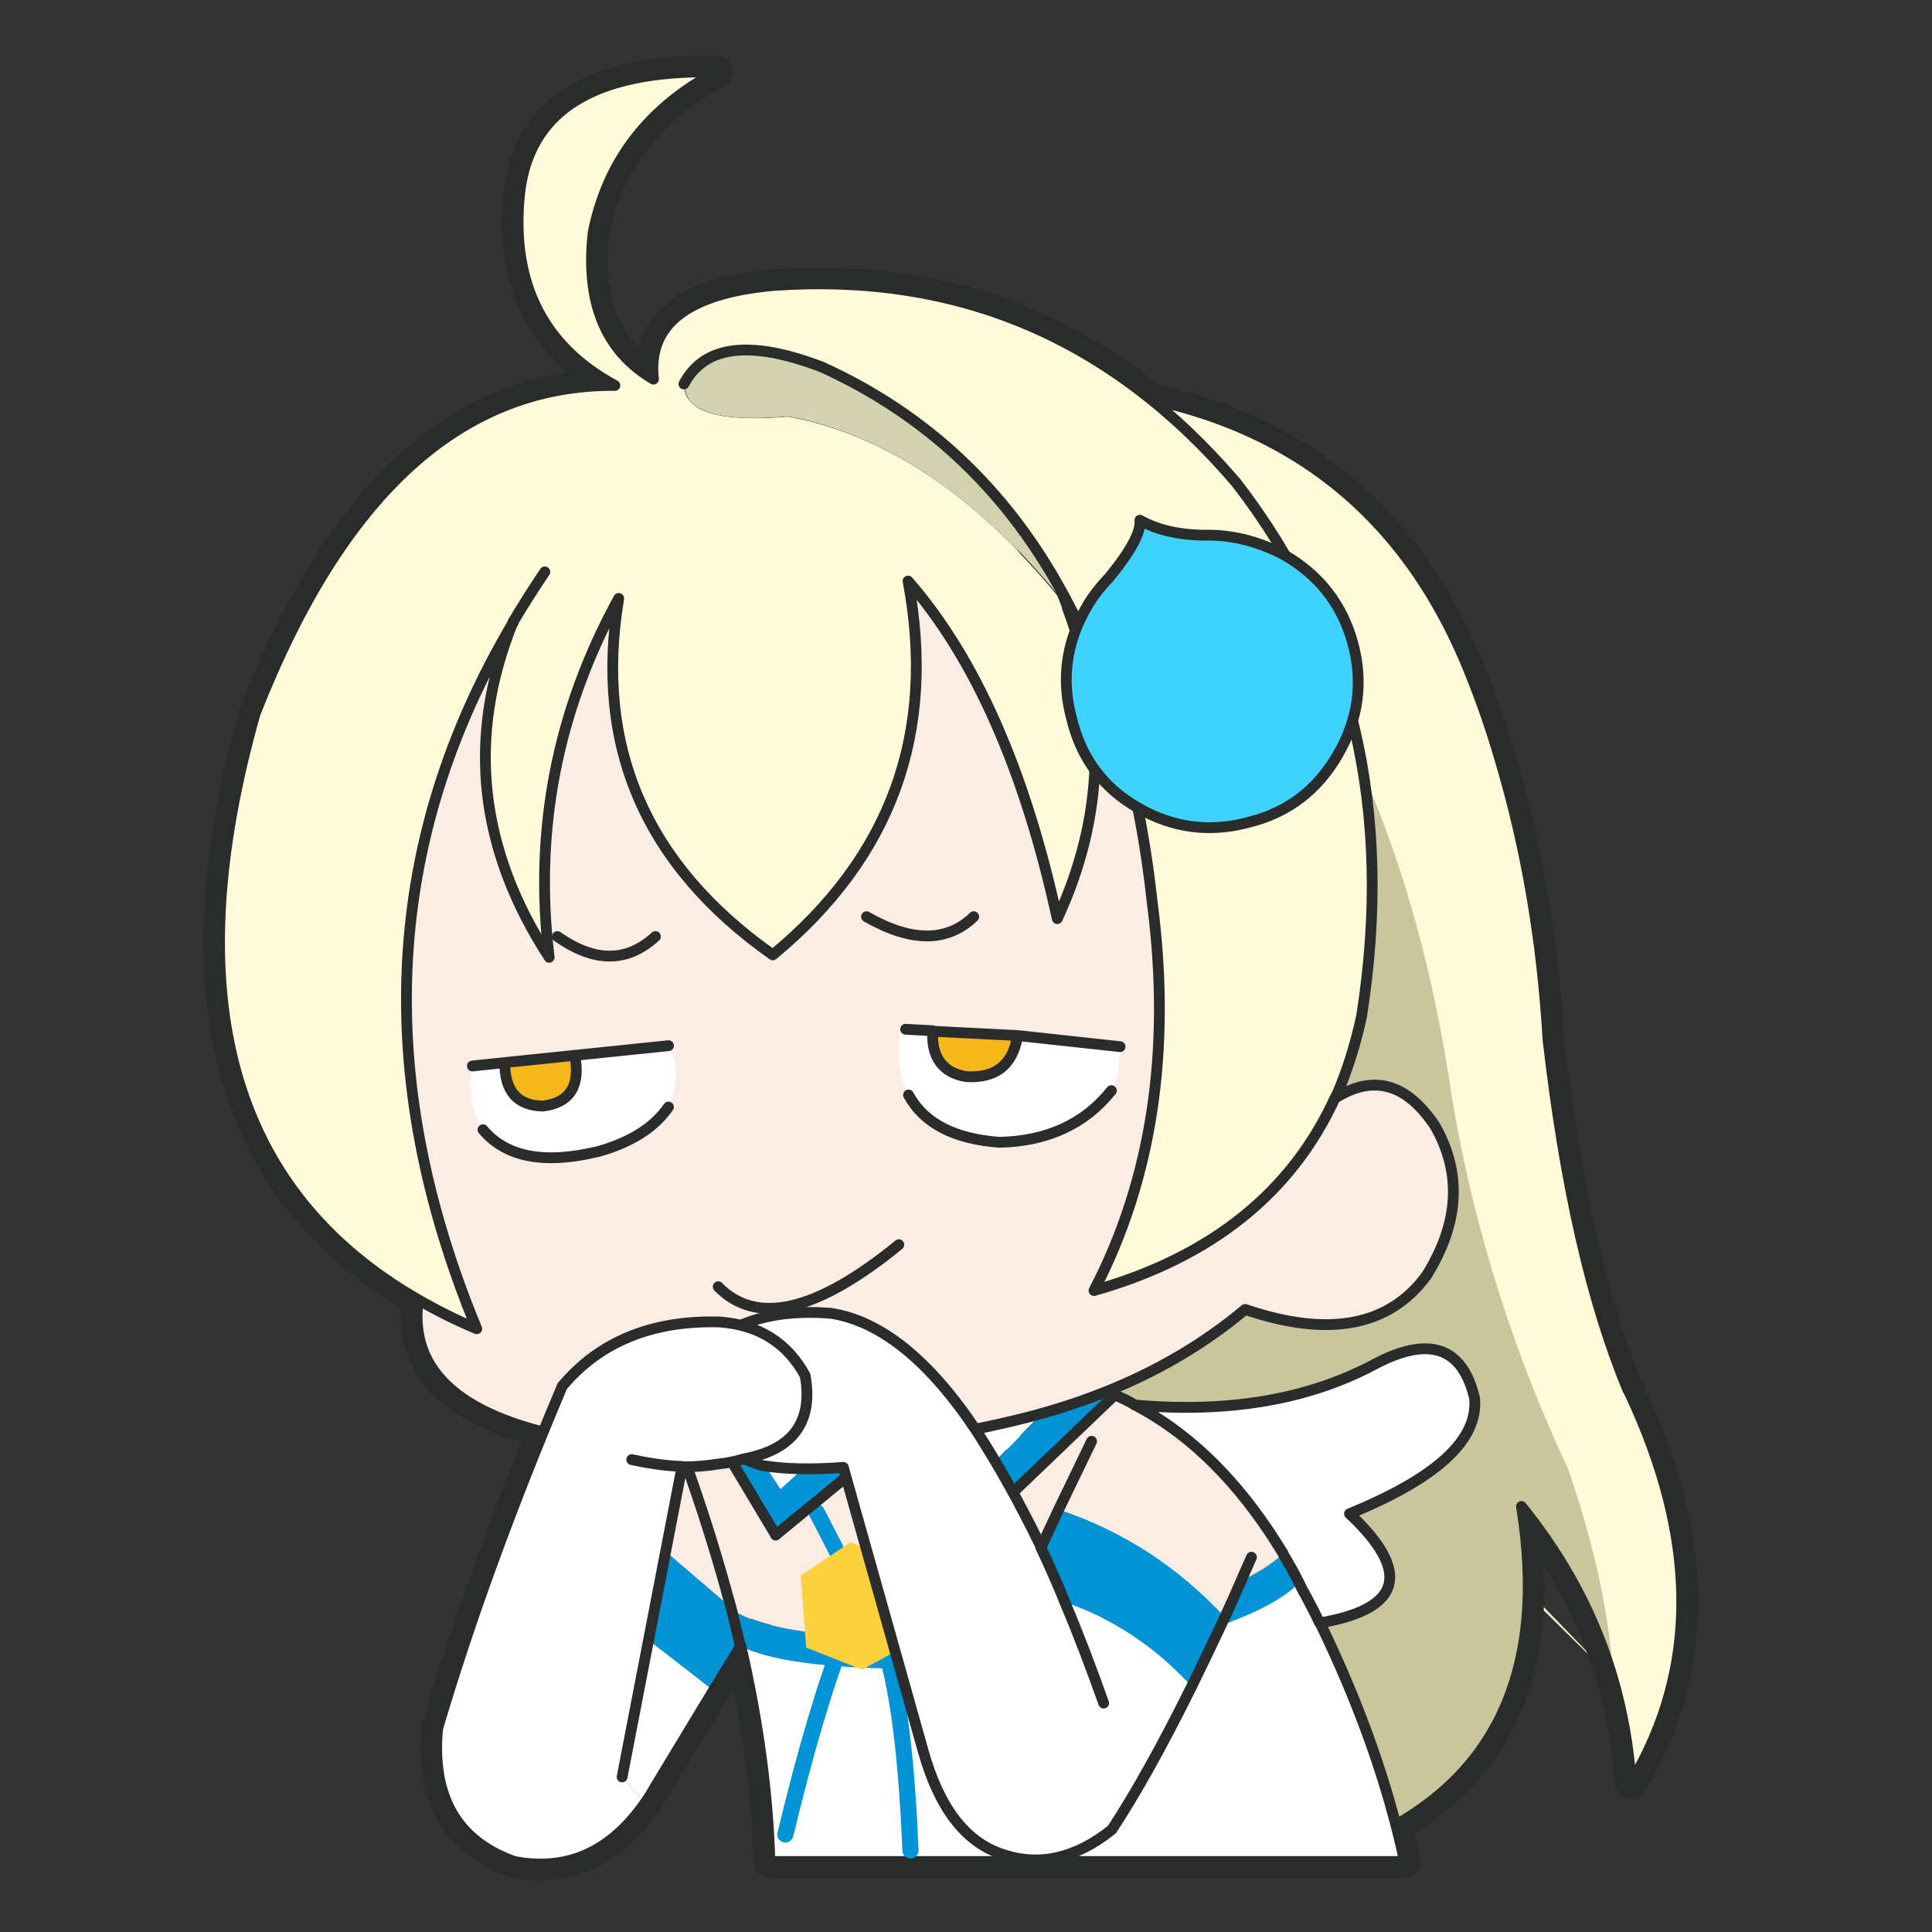 <svg version="1.1" xmlns="http://www.w3.org/2000/svg" x="0px" y="0px" width="400px" height="400px" viewBox="0 0 400 400">
<rect x="0" y="0" width="400" height="400" fill="#333333" stroke="none"/>
<g fill-rule="evenodd" clip-rule="evenodd">
	<path fill="#FBFAD9" d="M333.9,347.5c-0.8-13.2-3.9-27.7-9.4-43.5c-2.5-5.3-4.8-10.7-7-16.1c-8.6-21.4-14.5-43.4-17.8-65.9c-3.7-22.8-9.4-43.2-17.3-61.2c-3.5-22.3-12.3-42.6-26.4-60.9c-5.5-6.5-11.4-12.2-17.5-17.1c6.1,4.9,12,10.7,17.5,17.1c14.1,18.3,22.9,38.6,26.4,60.9c2.4,15.5,2.3,32-0.5,49.5c-1.3,6-3.1,11.7-5.4,16.9c-9.1,19.8-25.8,33.2-50,40.1c12-23.1,16-49.7,12.1-80c-2.4-21.9-7.3-40.8-14.8-56.9c-0.2-0.5-0.4-1-0.7-1.5c-1.1-2.4-2.4-4.7-3.6-7c-11.6-20.9-28-36.2-49.3-45.9c-14.9-5.7-24.4-4.5-28.6,3.5c0,5.8,7.1,8,21.6,6.8c20.6,3.8,39.9,17,57.9,39.7c0.5,1.4,1,2.9,1.5,4.3c0.4,1.1,0.7,2.3,1.1,3.4c4.8,17.1,4.2,33.9-2,50.3c-0.8,2.1-1.7,4.2-2.6,6.3c-6.8-30.8-17.1-54.1-30.9-69.9c5.9,31.4-3.5,57.2-28,77.4c-26.4-18.6-37.1-43.2-31.9-73.8c-12.8,23.3-17.6,48.1-14.4,74.3c-14.6-22.5-17.1-45.6-7.5-69.4c-26.7,45.1-29.3,93.8-7.6,146.3c-4.2-1.9-8.3-3.9-12.1-6c-39-22.4-50.3-62.9-33.8-121.3c17.8-45.5,42.6-68.2,74.5-68c-14.8-8-21.4-21-19.8-38.9c1.6-17.9,15.2-26.5,40.8-26c-14.1,7.5-22.6,18.6-25.5,33.3c-1.6,14.4,2.6,24.5,12.5,30.3c-1.3-11.3,7-17.8,24.9-19.4c30-2.1,56.1,5.8,78.3,23.7c31.5,6.9,53.5,25.7,65.8,56.5c2.4,5.9,4.5,12,6.3,18.2c5.4,18.1,8.7,37.4,9.9,57.9c3.5,30.3,9,54.5,16.6,72.6c0.1,0.1,0.1,0.2,0.2,0.3c14.4,30.5,14.5,57.4,0.4,80.9C337.2,361.6,335.9,354.4,333.9,347.5zC108.3,125.3,110.5,121.8,112.8,118.4z"/>
	<path fill="#D3D2B0" d="M230.7,288.8l-0.9-1.1c10.5-4.3,19.8-9.9,28-16.7c17.4,5.8,29.9,3.4,37.6-7.1c6.7-10.8,7.3-21.1,1.7-30.9c-5.8-8.8-12.7-10.7-20.6-5.8c2.3-5.2,4.1-10.8,5.4-16.9c2.8-17.5,2.9-33.9,0.5-49.5c7.8,18,13.6,38.4,17.3,61.2c3.3,22.5,9.3,44.5,17.8,65.9c2.2,5.4,4.5,10.8,7,16.1c5.5,15.8,8.6,30.3,9.4,43.5c-3.7-12.7-10-24.6-18.9-35.6c5.1,31.2-3.6,53.2-26,66c-3.5-13.5-8.8-27.4-15.7-41.8c17-2.9,19-10.4,6.1-22.6c18.1-7.4,26.7-15.3,25.9-23.9c-2.5-10.6-9.3-13-20.6-7.1c-13.9,7.4-30.5,10.2-49.8,8.5C233.6,290.1,232.2,289.4,230.7,288.8zM219.5,121.9c0.6,1.3,1.1,2.7,1.6,4c-18.1-22.7-37.4-35.9-57.9-39.7c-14.4,1.2-21.6-1.1-21.6-6.8c4.2-8,13.7-9.1,28.6-3.5C191.5,85.7,207.9,101,219.5,121.9z"/>
	<path fill="#FAE9D8" d="M276.6,227.1c7.9-4.9,14.7-3,20.6,5.8c5.6,9.8,5,20.1-1.7,30.9c-7.7,10.6-20.3,13-37.6,7.1c-8.2,6.8-17.5,12.4-28,16.7c-4.4,1.8-9,3.4-13.9,4.8c-1.9,0.5-3.9,1-5.8,1.5c-2.8,0.7-5.6,1.3-8.3,1.8c-9.6-14.4-19.5-22.3-29.9-24c-7.3-0.6-13.5,0.3-18.6,2.5c-1.3-0.3-2.8-0.6-4.3-0.7c-14-0.4-24.9,4.1-32.6,13.3c-1.3,3.2-2.6,6.3-3.9,9.4c-19.1-4.8-27.8-13.9-25.9-27.3c3.8,2.2,7.8,4.2,12.1,6c-21.7-52.5-19.1-101.3,7.6-146.3c-9.6,23.8-7.1,46.9,7.5,69.4c-3.2-26.2,1.6-51,14.4-74.3c-5.1,30.6,5.5,55.2,31.9,73.8c24.6-20.3,33.9-46.1,28-77.4c13.9,15.9,24.2,39.2,30.9,69.9c1-2.1,1.8-4.2,2.6-6.3c6.2-16.5,6.9-33.2,2-50.3c-0.3-1.1-0.7-2.3-1.1-3.4c-0.5-1.4-1-2.9-1.5-4.3c-0.5-1.3-1-2.7-1.6-4c1.3,2.3,2.5,4.6,3.6,7c0.2,0.5,0.5,1,0.7,1.5c7.5,16.1,12.4,35,14.8,56.9c3.9,30.2-0.1,56.9-12.1,80C250.8,260.3,267.5,246.9,276.6,227.1zM119,218.5l-14.5,1.5l-6.7,0.7c-1,4.7-0.2,9.1,2.2,13.3c4.8,5.7,12.7,7.2,23.9,4.5c6.7-1.9,11.5-4.9,14.5-9.2c2.1-4.8,2.1-9,0-12.7L119,218.5zM115.4,193.9c7.7,5.4,14.4,5.4,20.3,0C129.9,199.4,123.1,199.4,115.4,193.9zM175.1,306l4.1,14.6l-3.1-1.3l-2.8,1.9l-4.1-8l4.1,8l-7.5,5l0.9,11.7c-4-0.6-7.4-1.3-10.2-2.3l-0.6,1l-18-15.4l0.3-1.6l3.1-15.9c0.4,0,0.7,0,1.1,0c2.2,0,4.4-0.2,6.5-0.6l10.9,26.9l-3.3,5.6l3.3-5.6l-10.9-26.9c0.9-0.1,1.8-0.3,2.7-0.4l9.1,15.2L175.1,306zM210.7,214.4l-17.7-0.9l-5.6-0.3l-1-0.1c0,0.2-0.1,0.4-0.1,0.6c-0.3,1.4-0.4,2.8-0.4,4.1c0,0.1,0,0.1,0,0.2c0,1,0.1,2,0.2,2.9c0,0.1,0,0.2,0.1,0.3c0.1,0.7,0.3,1.3,0.4,2c0.2,0.6,0.3,1.1,0.6,1.7c0.2,0.6,0.5,1.2,0.8,1.8c3.2,5.9,9.5,9.1,18.8,9.8c9.9-0.2,17.7-3.8,23.2-10.7c1.1-1.8,1.7-4.8,1.8-9L210.7,214.4zM234.9,290.9c10.5,5.5,19.7,14.2,27.7,26.1c1,1.5,2,3.1,3,4.7c-2.2,2.1-5.2,3.9-8.8,5.6c-1.1,2.5-2.2,5-3.3,7.4c-1.4-1.5-2.9-3-4.4-4.4c-8.7-8.2-18.7-14.2-30-17.9l6.8-14.1l-6.8,14.1l-3.7,7.9c-1.9-4-3.9-7.8-5.8-11.3l21-20.3C232.2,289.4,233.6,290.1,234.9,290.9zM179.4,189.8c9.3,5.3,16.7,5.3,22.2,0C196.1,195.1,188.7,195.1,179.4,189.8zM259.1,322.4c-0.7,1.7-1.4,3.3-2.2,5C257.6,325.7,258.3,324.1,259.1,322.4zM148.7,266.4c7.9,8.1,20.4,5.2,37.4-8.7C169.1,271.6,156.6,274.6,148.7,266.4z"/>
	<path fill="#2F83C6" d="M172.5,344.9c-8.8-0.7-15.2-2.1-19.1-4.1c0,0,0-0.1-0.1-0.2l-5.6,9.3l-13.4-10.4l3.6-18.4l18,15.4l0.6-1c2.8,1,6.2,1.8,10.2,2.3l0.2,3.1l6.1,2.5C172.8,344,172.7,344.4,172.5,344.9c0.2-0.5,0.3-0.9,0.5-1.4l4.2,1.7C175.6,345.1,174,345,172.5,344.9zM209.7,309c-1.2-2.2-2.4-4.3-3.6-6.4l9.9-10.2c4.8-1.4,9.4-3,13.9-4.8l0.9,1.1L209.7,309zM158.4,303.5l3.1,4.7l4.5-4.1c2.6,0.1,5.5,0,8.5-0.3l0.6,2.1l-14.5,11.8l-9.1-15.2c0.8-0.2,1.6-0.4,2.3-0.6c1.2,0.5,2.4,1,3.7,1.4C157.9,303.4,158.2,303.5,158.4,303.5zM153.3,340.7l2.5-4.1L153.3,340.7zM269,327.8c-3.1,3.2-8.5,6.1-16.3,8.8c0.3-0.6,0.6-1.1,0.8-1.7c-0.3,0.6-0.6,1.2-0.8,1.7c-2.1,4.5-4.1,8.7-6.1,12.7c-2.9-3.2-6.1-6-9.3-8.5c-2.8-2.1-5.8-4-8.9-5.6c-2.6-1.3-5.2-2.4-7.9-3.4c-1.6-4-3.3-7.8-5-11.4l3.7-7.9c11.3,3.8,21.3,9.7,30,17.9c1.5,1.4,2.9,2.9,4.4,4.4c1.1-2.4,2.2-4.9,3.3-7.4c3.6-1.7,6.5-3.6,8.8-5.6C266.8,323.7,268,325.7,269,327.8zM185.2,342l1,3.5c-0.6,0-1.2,0-1.8-0.1c-1.8,0-3.5-0.1-5.1-0.1l4.5-2.5L185.2,342zM184.4,345.5c-0.2-0.9-0.4-1.8-0.7-2.6C183.9,343.7,184.2,344.5,184.4,345.5z"/>
	<path fill="#FFFFFF" d="M183.6,322.5l4.2-10.8L183.6,322.5l-4.4-1.8l-4.1-14.6l1.7-1.4l23.5,13.5l-23.5-13.5l-1.7,1.4l-0.6-2.1c-3,0.2-5.8,0.3-8.5,0.3l-4.5,4.1l-3.1-4.7c2.3,0.4,4.9,0.6,7.6,0.6c-2.7,0-5.3-0.2-7.6-0.6c-0.3,0-0.5-0.1-0.8-0.1c-1.3-0.4-2.6-0.9-3.7-1.4c0.1,0,0.2,0,0.3-0.1c10.1-1.9,14.2-7.7,12.5-17.2c-3-5.5-7.4-9-13.4-10.4c5.9,1.4,10.4,4.9,13.4,10.4c1.7,9.5-2.5,15.3-12.5,17.2c-0.1,0-0.2,0-0.3,0.1c-0.8,0.2-1.5,0.4-2.3,0.6c-0.9,0.2-1.8,0.3-2.7,0.4c-2.1,0.4-4.3,0.6-6.5,0.6c-0.4,0-0.7,0-1.1,0l-3.1,15.9l-4,20.8l0.2-0.8l13.4,10.4l-12.1,20c-0.7,1.1-1.3,2.2-2,3.2c-7.1,10.2-16.1,14.3-27.1,12.2c-11.9-4.2-17.2-13.4-15.9-27.5c5.6-19,12.9-39.5,21.9-61.5c1.3-3.1,2.6-6.3,3.9-9.4c7.7-9.2,18.6-13.7,32.6-13.3c1.5,0.1,3,0.3,4.3,0.7c5.1-2.2,11.3-3,18.6-2.5c10.3,1.6,20.3,9.6,29.9,24c2.8-0.6,5.5-1.2,8.3-1.8c2-0.5,3.9-1,5.8-1.5l-9.9,10.2c-1.3-2.2-2.6-4.4-4-6.4c-0.1-0.1-0.2-0.3-0.3-0.4c0.1,0.1,0.2,0.3,0.3,0.4c1.3,2,2.6,4.2,4,6.4c1.2,2,2.4,4.2,3.6,6.4c1.9,3.6,3.9,7.3,5.8,11.3c1.7,3.6,3.4,7.4,5,11.4c0.6,1.4,1.2,2.8,1.8,4.2c0.9,2.3,1.8,4.6,2.7,6.9c1.2,3.1,2.4,6.3,3.6,9.6c-1.2-3.3-2.4-6.5-3.6-9.6c-0.9-2.3-1.8-4.7-2.7-6.9c-0.6-1.4-1.2-2.8-1.8-4.2c2.7,0.9,5.4,2,7.9,3.4c3.1,1.6,6,3.4,8.9,5.6c3.3,2.4,6.4,5.3,9.3,8.5c2-4,4-8.2,6.1-12.7c7.7-2.7,13.2-5.6,16.3-8.8c-1-2.1-2.2-4.1-3.3-6c-1-1.6-2-3.2-3-4.7c-8-11.9-17.2-20.6-27.7-26.1c19.4,1.7,36-1.1,49.8-8.5c11.2-5.9,18.1-3.5,20.6,7.1c0.8,8.6-7.8,16.5-25.9,23.9c12.9,12.1,10.8,19.7-6.1,22.6c7,14.4,12.2,28.4,15.7,41.8c0.7,2.5,1.2,5,1.8,7.5H159.4c-0.4-14-2.4-28.9-6-44.6c3.9,2,10.3,3.4,19.1,4.1c1.5,0.1,3.1,0.2,4.7,0.3l1.3,0.5l0.7-0.4c1.7,0.1,3.4,0.1,5.1,0.1c2.1,8.8,3.4,21.3,4.1,37.6c-0.7-16.3-2-28.8-4.1-37.6c0.6,0,1.2,0.1,1.8,0.1l4.8,17c3.3,11.8,8.8,19,16.4,21.5c7.6,2.5,15.2,0.8,22.7-5.1c5.1-7.6,10.6-17.5,16.5-29.6c-6,12.1-11.5,22-16.5,29.6c-7.5,6-15.1,7.7-22.7,5.1c-7.6-2.5-13.1-9.6-16.4-21.5l-4.8-17l-1-3.5l4.7-2.6l-1.2-14.7L183.6,322.5zM138.4,229.2c-3,4.2-7.8,7.3-14.5,9.2c-11.2,2.8-19.1,1.3-23.9-4.5c-2.5-4.1-3.2-8.6-2.2-13.3l6.7-0.7c0,6,2.6,9,7.9,9c5.6-0.7,7.8-4.2,6.6-10.5l19.4-2C140.5,220.2,140.5,224.5,138.4,229.2zM141.2,303.6c-3.3-0.1-6.7-0.6-10.4-1.4C134.5,303,137.9,303.5,141.2,303.6zM134.1,340.4l-5.3,27.5L134.1,340.4zM230.1,225.8c-5.6,6.9-13.3,10.5-23.2,10.7c-9.4-0.7-15.6-4-18.8-9.8c-0.3-0.6-0.6-1.2-0.8-1.8c-0.2-0.6-0.4-1.1-0.6-1.7c-0.2-0.6-0.3-1.3-0.4-2c0-0.1,0-0.2-0.1-0.3c-0.1-1-0.2-1.9-0.2-2.9c0-0.1,0-0.2,0-0.2c0-1.3,0.1-2.7,0.4-4.1c0-0.2,0.1-0.4,0.1-0.6l1,0.1l5.6,0.3c-0.2,5.5,2.1,8.7,6.9,9.5c6.2,0.4,9.7-2.5,10.7-8.5l21.2,2.3C231.8,221,231.2,224,230.1,225.8zM172.5,344.9c-3.2,9.1-6.5,20.7-9.8,34.9C166,365.6,169.3,354,172.5,344.9zM269,327.8c0.4,0.8,0.7,1.5,1.1,2.1c1.1,2.1,2.2,4.1,3.1,6.1c-1-2-2-4.1-3.1-6.1C269.7,329.2,269.4,328.5,269,327.8z"/>
	<path fill="#F4B81B" d="M104.5,220l14.5-1.5c1.2,6.3-1,9.8-6.6,10.5C107.1,228.9,104.5,225.9,104.5,220zM177.2,345.2l-4.2-1.7l-6.1-2.5l-0.2-3.1l-0.9-11.7l7.5-5l2.8-1.9l3.1,1.3l4.4,1.8l5.1,2.2l1.2,14.7l-4.7,2.6l-1.5,0.8l-4.5,2.5l-0.7,0.4L177.2,345.2zM193,213.5l17.7,0.9c-1,6.1-4.6,8.9-10.7,8.5C195.1,222.2,192.8,219,193,213.5z"/>

	<path fill="none" stroke="#2A2B2B" stroke-width="6.702" stroke-linecap="round" stroke-linejoin="round" stroke-miterlimit="3" d="M86.6,269.1c-39-22.4-50.3-62.9-33.8-121.3c17.8-45.5,42.6-68.2,74.5-68c-14.8-8-21.4-21-19.8-38.9c1.6-17.9,15.2-26.5,40.8-26c-14.1,7.5-22.6,18.6-25.5,33.3c-1.6,14.4,2.6,24.5,12.5,30.3c-1.3-11.3,7-17.8,24.9-19.4c30-2.1,56.1,5.8,78.3,23.7c31.5,6.9,53.5,25.7,65.8,56.5c2.4,5.9,4.5,12,6.3,18.2c5.4,18.1,8.7,37.4,9.9,57.9c3.5,30.3,9,54.5,16.6,72.6c0.1,0.1,0.1,0.2,0.2,0.3c14.4,30.5,14.5,57.4,0.4,80.9c-0.5-7.5-1.8-14.7-3.8-21.6c-3.7-12.7-10-24.6-18.9-35.6c5.1,31.2-3.6,53.2-26,66c0.7,2.5,1.2,5,1.8,7.5H159.4c-0.4-14-2.4-28.9-6-44.6c0,0,0-0.1-0.1-0.2l-5.6,9.3l-12.1,20c-0.7,1.1-1.3,2.2-2,3.2c-7.1,10.2-16.1,14.3-27.1,12.2c-11.9-4.2-17.2-13.4-15.9-27.5c5.6-19,12.9-39.5,21.9-61.5C93.4,291.6,84.7,282.5,86.6,269.1c3.8,2.2,7.8,4.2,12.1,6c-21.7-52.5-19.1-101.3,7.6-146.3c-9.6,23.8-7.1,46.9,7.5,69.4c-3.2-26.2,1.6-51,14.4-74.3c-5.1,30.6,5.5,55.2,31.9,73.8c24.6-20.3,33.9-46.1,28-77.4c13.9,15.9,24.2,39.2,30.9,69.9c1-2.1,1.8-4.2,2.6-6.3c6.2-16.5,6.9-33.2,2-50.3c-0.3-1.1-0.7-2.3-1.1-3.4c-0.5-1.4-1-2.9-1.5-4.3c-0.5-1.3-1-2.7-1.6-4c1.3,2.3,2.5,4.6,3.6,7c0.2,0.5,0.5,1,0.7,1.5c7.5,16.1,12.4,35,14.8,56.9c3.9,30.2-0.1,56.9-12.1,80c24.3-6.9,41-20.3,50-40.1c2.3-5.2,4.1-10.8,5.4-16.9c2.8-17.5,2.9-33.9,0.5-49.5c-3.5-22.3-12.3-42.6-26.4-60.9c-5.5-6.5-11.4-12.2-17.5-17.1M141.7,79.4c4.2-8,13.7-9.1,28.6-3.5c21.2,9.8,37.6,25.1,49.3,45.9M112.8,118.4c-2.3,3.4-4.5,6.9-6.6,10.4M138.4,216.5l-19.4,2c1.2,6.3-1,9.8-6.6,10.5c-5.3-0.1-7.9-3.1-7.9-9l-6.7,0.7M100,233.9c4.8,5.7,12.7,7.2,23.9,4.5c6.7-1.9,11.5-4.9,14.5-9.2M115.4,193.9c7.7,5.4,14.4,5.4,20.3,0M112.5,296.4c1.3-3.1,2.6-6.3,3.9-9.4c7.7-9.2,18.6-13.7,32.6-13.3c1.5,0.1,3,0.3,4.3,0.7c5.1-2.2,11.3-3,18.6-2.5c10.3,1.6,20.3,9.6,29.9,24c2.8-0.6,5.5-1.2,8.3-1.8c2-0.5,3.9-1,5.8-1.5c4.8-1.4,9.4-3,13.9-4.8c10.5-4.3,19.8-9.9,28-16.7c17.4,5.8,29.9,3.4,37.6-7.1c6.7-10.8,7.3-21.1,1.7-30.9c-5.8-8.8-12.7-10.7-20.6-5.8M104.5,220l14.5-1.5M153.3,274.4c5.9,1.4,10.4,4.9,13.4,10.4c1.7,9.5-2.5,15.3-12.5,17.2c-0.1,0-0.2,0-0.3,0.1c1.2,0.5,2.4,1,3.7,1.4c0.3,0,0.5,0.1,0.8,0.1c2.3,0.4,4.9,0.6,7.6,0.6c2.6,0.1,5.5,0,8.5-0.3l0.6,2.1l1.7-1.4l23.5,13.5M153.9,302c-0.8,0.2-1.5,0.4-2.3,0.6l9.1,15.2l14.5-11.8M151.5,302.6c-0.9,0.2-1.8,0.3-2.7,0.4l10.9,26.9l-3.3,5.6M148.8,303.1c-2.1,0.4-4.3,0.6-6.5,0.6c-0.4,0-0.7,0-1.1,0l-3.1,15.9l-4,20.8l-5.3,27.5M155.8,336.6l0.6-1M153.3,340.7l2.5-4.1M141.2,303.6c-3.3-0.1-6.7-0.6-10.4-1.4M234.9,290.9c19.4,1.7,36-1.1,49.8-8.5c11.2-5.9,18.1-3.5,20.6,7.1c0.8,8.6-7.8,16.5-25.9,23.9c12.9,12.1,10.8,19.7-6.1,22.6c7,14.4,12.2,28.4,15.7,41.8M231.9,216.7l-21.2-2.3c-1,6.1-4.6,8.9-10.7,8.5c-4.8-0.8-7.2-4-6.9-9.5l-5.6-0.3M188.1,226.7c3.2,5.9,9.5,9.1,18.8,9.8c9.9-0.2,17.7-3.8,23.2-10.7M234.9,290.9c-1.3-0.8-2.8-1.5-4.2-2.1l-21,20.3c1.9,3.6,3.9,7.3,5.8,11.3l3.7-7.9l6.8-14.1M230.7,288.8l-0.9-1.1M179.4,189.8c9.3,5.3,16.7,5.3,22.2,0M193,213.5l17.7,0.9M201.8,295.9c0.1,0.1,0.2,0.3,0.3,0.4c1.3,2,2.6,4.2,4,6.4c1.2,2,2.4,4.2,3.6,6.4M220.5,331.8c0.6,1.4,1.2,2.8,1.8,4.2c0.9,2.3,1.8,4.6,2.7,6.9c1.2,3.1,2.4,6.3,3.6,9.6M215.5,320.4c1.7,3.6,3.4,7.4,5,11.4M246.7,349.2c2-4,4-8.2,6.1-12.7c0.3-0.6,0.6-1.1,0.8-1.7M179.2,320.6l-4.1-14.6M185.2,342l1,3.5l4.8,17c3.3,11.8,8.8,19,16.4,21.5c7.6,2.5,15.2,0.8,22.7-5.1c5.1-7.6,10.6-17.5,16.5-29.6M269,327.8c-1-2.1-2.2-4.1-3.3-6c-1-1.6-2-3.2-3-4.7c-8-11.9-17.2-20.6-27.7-26.1M256.9,327.4c-1.1,2.5-2.2,5-3.3,7.4M259.1,322.4c-0.7,1.7-1.4,3.3-2.2,5M269,327.8c0.4,0.8,0.7,1.5,1.1,2.1c1.1,2.1,2.2,4.1,3.1,6.1M148.7,266.4c7.9,8.1,20.4,5.2,37.4-8.7"/>

	<path fill="none" stroke="#2F83C6" stroke-width="6.702" stroke-linecap="round" stroke-linejoin="round" stroke-miterlimit="3" d="M173.3,321.2l-4.1-8M173,343.5c-0.2,0.5-0.3,0.9-0.5,1.4c-3.2,9.1-6.5,20.7-9.8,34.9M183.6,322.5l4.2-10.8M184.4,345.5c-0.2-0.9-0.4-1.8-0.7-2.6M184.4,345.5c2.1,8.8,3.4,21.3,4.1,37.6"/>

	<path fill="#FFFBDA" d="M333.9,347.5c-0.8-13.2-3.9-27.7-9.4-43.5c-2.5-5.3-4.8-10.7-7-16.1c-8.6-21.4-14.5-43.4-17.8-65.9c-3.9-24.2-10.1-45.7-18.8-64.6c-5-10.9-10.8-20.8-17.3-29.9L224.5,113l1.3-32.3c38.4,4.2,64.6,23.8,78.5,58.5c2.4,5.9,4.5,12,6.3,18.2c5.4,18.1,8.7,37.4,9.9,57.9c3.5,30.3,9,54.5,16.6,72.6c0.1,0.1,0.1,0.2,0.2,0.3c14.4,30.5,14.5,57.4,0.4,80.9C337.2,361.6,335.9,354.4,333.9,347.5z"/>
	<path fill="#C9C59D" d="M224.5,113l39.2,14.5c6.6,9.1,12.3,19.1,17.3,29.9c8.6,18.8,14.9,40.4,18.8,64.6c3.3,22.5,9.3,44.5,17.8,65.9c2.2,5.4,4.5,10.8,7,16.1c5.5,15.8,8.6,30.3,9.4,43.5c-3.7-12.7-10-24.6-18.9-35.6c5.5,33.9-5.2,56.9-32.1,69l-66-74.5L224.5,113z"/>

	<path fill="none" stroke="#2A2B2B" stroke-width="2.234" stroke-linecap="round" stroke-linejoin="round" stroke-miterlimit="3" d="M224.5,113l1.3-32.3c38.4,4.2,64.6,23.8,78.5,58.5c2.4,5.9,4.5,12,6.3,18.2c5.4,18.1,8.7,37.4,9.9,57.9c3.5,30.3,9,54.5,16.6,72.6c0.1,0.1,0.1,0.2,0.2,0.3c14.4,30.5,14.5,57.4,0.4,80.9c-0.5-7.5-1.8-14.7-3.8-21.6c-3.7-12.7-10-24.6-18.9-35.6c5.5,33.9-5.2,56.9-32.1,69l-66-74.5L224.5,113z"/>

	<polygon fill="#0094D7" points="137.9,321.2 155.8,336.6 147.7,350 134.3,339.6"/>
	<path fill="#FCEDE4" d="M148.8,303.1l10.9,26.9l-3.9,6.6l-18-15.4l3.4-17.5C143.8,303.7,146.4,303.5,148.8,303.1z"/>
	<path fill="#FFFFFF" d="M133.6,373.2l-4.8-5.3l5.5-28.3l13.4,10.4l-12.1,20C135,371.1,134.3,372.2,133.6,373.2z"/>

	<path fill="none" stroke="#2A2B2B" stroke-width="2.234" stroke-linecap="round" stroke-linejoin="round" stroke-miterlimit="3" d="M147.7,350l8.2-13.4l3.9-6.6l-10.9-26.9M133.6,373.2c0.7-1,1.4-2.1,2-3.2l12.1-20"/>

	<path fill="#0094D7" d="M265.7,321.7c1.2,1.9,2.3,3.9,3.3,6c-3.2,3.3-8.9,6.3-17,9.1c-18.8,5.9-40.6,8.8-65.1,8.7c-16.5-0.1-27.7-1.7-33.5-4.7c-0.6-2.5-1.2-5-1.8-7.5c7.1,4.4,20.7,6.1,40.8,5.3C231,336.7,255.5,331.1,265.7,321.7zM177.7,283.9l3.1,13.2l19.2,11.7l25.5-26.1l5.1,6.1L200.3,318l-23.5-13.5l-16.2,13.3l-12.5-20.9l0.4-8.2l13,19.4l12.3-11.2l-1.6-12.3L177.7,283.9z"/>
	<path fill="#FCEDE4" d="M148.1,296.9l12.5,20.9l16.2-13.3l23.5,13.5l30.4-29.3c1.5,0.6,2.9,1.3,4.2,2.1c10.5,5.5,19.7,14.2,27.7,26.1c1,1.5,2,3.1,3,4.7c-10.2,9.4-34.6,15-73.3,16.9c-20,0.9-33.6-0.9-40.8-5.3c-0.4-1.6-0.9-3.1-1.3-4.7c-2.4-8.6-5.2-17.3-8.4-26.3L148.1,296.9z"/>
	<path fill="#FFFFFF" d="M234.9,290.9c19.4,1.7,36-1.1,49.8-8.5c11.2-5.9,18.1-3.5,20.6,7.1c0.8,8.6-7.8,16.5-25.9,23.9c12.9,12.1,10.8,19.7-6.1,22.6c8.3,17.1,14.1,33.6,17.5,49.4H159.4c-0.4-14-2.4-28.9-6-44.6c5.8,3,17,4.5,33.5,4.7c24.6,0.1,46.3-2.8,65.1-8.7c8.1-2.8,13.8-5.8,17-9.1c-1-2.1-2.2-4.1-3.3-6c-1-1.6-2-3.2-3-4.7C254.7,305.1,245.4,296.4,234.9,290.9zM148.6,288.8l23.7-4l1.6,12.3l-12.3,11.2L148.6,288.8zM177.7,283.9l42.7-7.4l5.1,6.1l-25.5,26.1L180.9,297L177.7,283.9zM269,327.8c0.4,0.8,0.7,1.5,1.1,2.1c1.1,2.1,2.2,4.1,3.1,6.1c-1-2-2-4.1-3.1-6.1C269.7,329.2,269.4,328.5,269,327.8z"/>

	<path fill="none" stroke="#2A2B2B" stroke-width="2.234" stroke-linecap="round" stroke-linejoin="round" stroke-miterlimit="3" d="M148.1,296.9l-6.3,5.5c3.2,8.9,6,17.7,8.4,26.3c0.4,1.6,0.9,3.1,1.3,4.7c0.6,2.5,1.2,5,1.8,7.5M265.7,321.7c-1-1.6-2-3.2-3-4.7c-8-11.9-17.2-20.6-27.7-26.1c-1.3-0.8-2.8-1.5-4.2-2.1L200.3,318M160.6,317.8l-12.5-20.9M269,327.8c-1-2.1-2.2-4.1-3.3-6M148.6,288.8l-0.4,8.2M234.9,290.9c19.4,1.7,36-1.1,49.8-8.5c11.2-5.9,18.1-3.5,20.6,7.1c0.8,8.6-7.8,16.5-25.9,23.9c12.9,12.1,10.8,19.7-6.1,22.6c8.3,17.1,14.1,33.6,17.5,49.4H159.4c-0.4-14-2.4-28.9-6-44.6M177.7,283.9l-5.5,0.9l-23.7,4M230.7,288.8l-5.1-6.1l-5.1-6.1l-42.7,7.4M269,327.8c0.4,0.8,0.7,1.5,1.1,2.1c1.1,2.1,2.2,4.1,3.1,6.1"/>

	<path fill="none" stroke="#0094D7" stroke-width="3.351" stroke-linecap="round" stroke-linejoin="round" stroke-miterlimit="3" d="M181.9,337.5c3.5,8.3,5.7,23.5,6.6,45.6M174.9,338.4c-3.9,9.8-8,23.6-12.3,41.4M187.8,311.7l-4.9,12.6M169.1,313.1l5.5,10.7"/>

	<polygon fill="#FCD13E" points="176.1,319.3 188.7,324.6 189.9,339.4 178.5,345.7 166.9,341.1 165.8,326.2"/>

	<polyline fill="none" stroke="#2A2B2B" stroke-width="2.234" stroke-linecap="round" stroke-linejoin="round" stroke-miterlimit="3" points="160.6,317.8 176.8,304.5 200.3,318"/>

	<path fill="#D3D2B0" d="M141.7,79.4c4.2-8,13.7-9.1,28.6-3.5c21.2,9.8,37.6,25.1,49.3,45.9c0.6,1.3,1.1,2.7,1.6,4c-18.1-22.7-37.4-35.9-57.9-39.7C148.8,87.5,141.6,85.2,141.7,79.4z"/>
	<path fill="#FFFBDA" d="M219.5,121.9c-11.6-20.9-28-36.2-49.3-45.9c-14.9-5.7-24.4-4.5-28.6,3.5c0,5.8,7.1,8,21.6,6.8c20.6,3.8,39.9,17,57.9,39.7c8.3,22,7.6,43.4-2.1,64.3c-6.8-30.8-17.1-54.1-30.9-69.9c5.9,31.4-3.5,57.2-28,77.4c-26.4-18.6-37.1-43.2-31.9-73.8c-12.8,23.3-17.6,48.1-14.4,74.3c-14.6-22.5-17.1-45.6-7.5-69.4c2.1-3.5,4.3-7,6.6-10.4c-2.3,3.4-4.5,6.9-6.6,10.4c-26.7,45.1-29.3,93.8-7.6,146.3c-4.2-1.9-8.3-3.9-12.1-6c-39-22.4-50.3-62.9-33.8-121.3c17.8-45.5,42.6-68.2,74.5-68c-14.8-8-21.4-21-19.8-38.9c1.6-17.9,15.2-26.5,40.8-26c-14.1,7.5-22.6,18.6-25.5,33.3c-1.6,14.4,2.6,24.5,12.5,30.3c-1.3-11.3,7-17.8,24.9-19.4c38.3-2.7,70.2,10.9,95.8,40.9c24,31.1,32.6,67.9,25.9,110.4c-1.3,6-3.1,11.7-5.4,16.9c-9.1,19.8-25.8,33.2-50,40.1c12-23.1,16-49.7,12.1-80C235.8,161.4,229.4,139.6,219.5,121.9z"/>
	<path fill="#FCEDE4" d="M221.1,125.9c-0.5-1.3-1-2.7-1.6-4c9.9,17.7,16.3,39.5,19.1,65.3c3.9,30.2-0.1,56.9-12.1,80c24.3-6.9,41-20.3,50-40.1c7.9-4.9,14.7-3,20.6,5.8c5.6,9.8,5,20.1-1.7,30.9c-7.7,10.6-20.3,13-37.6,7.1c-13,10.9-28.9,18.5-47.7,23c-31.7,7.5-61.6,8.9-89.9,4c-24.5-4.2-35.7-13.8-33.6-28.9c3.8,2.2,7.8,4.2,12.1,6c-21.7-52.5-19.1-101.3,7.6-146.3c-9.6,23.8-7.1,46.9,7.5,69.4c-3.2-26.2,1.6-51,14.4-74.3c-5.1,30.6,5.5,55.2,31.9,73.8c24.6-20.3,33.9-46.1,28-77.4c13.9,15.9,24.2,39.2,30.9,69.9C228.8,169.3,229.5,147.9,221.1,125.9z"/>

	<path fill="none" stroke="#2A2B2B" stroke-width="2.234" stroke-linecap="round" stroke-linejoin="round" stroke-miterlimit="3" d="M221.1,125.9c-0.5-1.3-1-2.7-1.6-4c-11.6-20.9-28-36.2-49.3-45.9c-14.9-5.7-24.4-4.5-28.6,3.5M86.6,269.1c-39-22.4-50.3-62.9-33.8-121.3c17.8-45.5,42.6-68.2,74.5-68c-14.8-8-21.4-21-19.8-38.9c1.6-17.9,15.2-26.5,40.8-26c-14.1,7.5-22.6,18.6-25.5,33.3c-1.6,14.4,2.6,24.5,12.5,30.3c-1.3-11.3,7-17.8,24.9-19.4c38.3-2.7,70.2,10.9,95.8,40.9c24,31.1,32.6,67.9,25.9,110.4c-1.3,6-3.1,11.7-5.4,16.9c7.9-4.9,14.7-3,20.6,5.8c5.6,9.8,5,20.1-1.7,30.9c-7.7,10.6-20.3,13-37.6,7.1c-13,10.9-28.9,18.5-47.7,23c-31.7,7.5-61.6,8.9-89.9,4C95.7,293.9,84.5,284.2,86.6,269.1c3.8,2.2,7.8,4.2,12.1,6c-21.7-52.5-19.1-101.3,7.6-146.3M112.8,118.4c-2.3,3.4-4.5,6.9-6.6,10.4c-9.6,23.8-7.1,46.9,7.5,69.4c-3.2-26.2,1.6-51,14.4-74.3c-5.1,30.6,5.5,55.2,31.9,73.8c24.6-20.3,33.9-46.1,28-77.4c13.9,15.9,24.2,39.2,30.9,69.9c9.7-20.9,10.4-42.4,2.1-64.3M219.5,121.9c9.9,17.7,16.3,39.5,19.1,65.3c3.9,30.2-0.1,56.9-12.1,80c24.3-6.9,41-20.3,50-40.1"/>

	<path fill="#0094D7" d="M215.5,320.4l3.7-7.9c13.3,4.4,24.7,11.8,34.4,22.3c-2.4,5.1-4.7,9.9-6.9,14.4c-7.6-8.3-16.3-14.1-26.1-17.4C218.9,327.8,217.2,324,215.5,320.4z"/>
	<path fill="#FFFFFF" d="M246.7,349.2c-6,12.1-11.5,22-16.5,29.6c-7.5,6-15.1,7.7-22.7,5.1c-7.6-2.5-13.1-9.6-16.4-21.5l-16.5-58.6c-6.5,0.5-12.1,0.4-16.9-0.4c-13.8-4.5-18.4-11.7-13.7-21.8c5.8-7.4,15.2-10.7,28-9.7c10.4,1.6,20.5,9.8,30.2,24.4c4.5,7,9,15,13.4,24.1c1.7,3.6,3.4,7.4,5,11.4C230.4,335.1,239.1,340.9,246.7,349.2zM220.5,331.8c2.8,6.6,5.4,13.5,8,20.8C226,345.3,223.3,338.3,220.5,331.8z"/>
	<path fill="#FAE9D8" d="M259.1,322.4c-1.9,4.3-3.7,8.5-5.5,12.4c-9.7-10.5-21.2-17.9-34.4-22.3l6.8-14.1L259.1,322.4z"/>
	<path fill="#FCEDE4" d="M259.1,322.4c-1.9,4.3-3.7,8.5-5.5,12.4c-9.7-10.5-21.2-17.9-34.4-22.3l6.8-14.1L259.1,322.4z"/>

	<path fill="none" stroke="#2A2B2B" stroke-width="2.234" stroke-linecap="round" stroke-linejoin="round" stroke-miterlimit="3" d="M215.5,320.4c1.7,3.6,3.4,7.4,5,11.4c2.8,6.6,5.4,13.5,8,20.8M246.7,349.2c2.2-4.5,4.5-9.3,6.9-14.4M219.2,312.5l-3.7,7.9M246.7,349.2c-6,12.1-11.5,22-16.5,29.6c-7.5,6-15.1,7.7-22.7,5.1c-7.6-2.5-13.1-9.6-16.4-21.5l-16.5-58.6c-6.5,0.5-12.1,0.4-16.9-0.4c-13.8-4.5-18.4-11.7-13.7-21.8c5.8-7.4,15.2-10.7,28-9.7c10.4,1.6,20.5,9.8,30.2,24.4c4.5,7,9,15,13.4,24.1M219.2,312.5l6.8-14.1M259.1,322.4c-1.9,4.3-3.7,8.5-5.5,12.4"/>

	<path fill="#FFFFFF" d="M128.8,367.9l4.8,5.3c-7.1,10.2-16.1,14.3-27.1,12.2c-11.9-4.2-17.2-13.4-15.9-27.5c6.4-21.7,15-45.3,25.8-70.9c7.7-9.2,18.6-13.7,32.6-13.3c8.1,0.6,14,4.3,17.7,11.1c1.7,9.5-2.5,15.3-12.5,17.2c-1.7,0.5-3.5,0.9-5.4,1.1c-2.5,0.4-5,0.6-7.6,0.6L128.8,367.9zM141.2,303.6c-3.3-0.1-6.7-0.6-10.4-1.4C134.5,303,137.9,303.5,141.2,303.6z"/>

	<path fill="none" stroke="#2A2B2B" stroke-width="2.234" stroke-linecap="round" stroke-linejoin="round" stroke-miterlimit="3" d="M133.6,373.2c-7.1,10.2-16.1,14.3-27.1,12.2c-11.9-4.2-17.2-13.4-15.9-27.5c6.4-21.7,15-45.3,25.8-70.9c7.7-9.2,18.6-13.7,32.6-13.3c8.1,0.6,14,4.3,17.7,11.1c1.7,9.5-2.5,15.3-12.5,17.2c-1.7,0.5-3.5,0.9-5.4,1.1c-2.5,0.4-5,0.6-7.6,0.6l-12.4,64.2M141.2,303.6c-3.3-0.1-6.7-0.6-10.4-1.4"/>

	<path fill="#FFFFFF" d="M138.4,229.2c-3,4.2-7.8,7.3-14.5,9.2c-11.2,2.8-19.1,1.3-23.9-4.5c-2.5-4.1-3.2-8.6-2.2-13.3l6.7-0.7c0,6,2.6,9,7.9,9c5.6-0.7,7.8-4.2,6.6-10.5l19.4-2C140.5,220.2,140.5,224.5,138.4,229.2zM230.1,225.8c-5.6,6.9-13.3,10.5-23.2,10.7c-9.4-0.7-15.6-4-18.8-9.8c-0.3-0.6-0.6-1.2-0.8-1.8c-0.2-0.6-0.4-1.1-0.6-1.7c-0.2-0.6-0.3-1.3-0.4-2c0-0.1,0-0.2-0.1-0.3c-0.1-1-0.2-1.9-0.2-2.9c0-0.1,0-0.2,0-0.2c0-1.3,0.1-2.7,0.4-4.1c0-0.2,0.1-0.4,0.1-0.6l1,0.1l5.6,0.3c-0.2,5.5,2.1,8.7,6.9,9.5c6.2,0.4,9.7-2.5,10.7-8.5l21.2,2.3C231.8,221,231.2,224,230.1,225.8z"/>
	<path fill="#F4B81B" d="M104.5,220l14.5-1.5c1.2,6.3-1,9.8-6.6,10.5C107.1,228.9,104.5,225.9,104.5,220zM193,213.5l17.7,0.9c-1,6.1-4.6,8.9-10.7,8.5C195.1,222.2,192.8,219,193,213.5z"/>

	<path fill="none" stroke="#2A2B2B" stroke-width="2.234" stroke-linecap="round" stroke-linejoin="round" stroke-miterlimit="3" d="M138.4,216.5l-19.4,2c1.2,6.3-1,9.8-6.6,10.5c-5.3-0.1-7.9-3.1-7.9-9l-6.7,0.7M100,233.9c4.8,5.7,12.7,7.2,23.9,4.5c6.7-1.9,11.5-4.9,14.5-9.2M115.4,193.9c7.7,5.4,14.4,5.4,20.3,0M104.5,220l14.5-1.5M231.9,216.7l-21.2-2.3c-1,6.1-4.6,8.9-10.7,8.5c-4.8-0.8-7.2-4-6.9-9.5l-5.6-0.3M188.1,226.7c3.2,5.9,9.5,9.1,18.8,9.8c9.9-0.2,17.7-3.8,23.2-10.7M193,213.5l17.7,0.9M179.4,189.8c9.3,5.3,16.7,5.3,22.2,0M148.7,266.4c7.9,8.1,20.4,5.2,37.4-8.7"/>

	<path fill="#3ED2FF" d="M229.7,119.5c4.5-5.5,6.6-9.5,6.3-11.8c3.9,2.2,8.8,3.2,14.6,3.1c5.3,0.1,10.4,1.5,15.3,4.1c7.3,4.2,12,10.3,14.2,18.3c2.2,8.1,1.1,15.8-3.1,23c-4.2,7.3-10.3,12-18.3,14c-8,2.2-15.7,1.3-23-2.9c-7.2-4.1-11.8-10.2-13.8-18.4c-2.2-8-1.2-15.7,2.9-22.9C226.1,123.6,227.8,121.5,229.7,119.5z"/>

	<path fill="none" stroke="#2A2B2B" stroke-width="2.234" stroke-linecap="round" stroke-linejoin="round" stroke-miterlimit="3" d="M229.7,119.5c4.5-5.5,6.6-9.5,6.3-11.8c3.9,2.2,8.8,3.2,14.6,3.1c5.3,0.1,10.4,1.5,15.3,4.1c7.3,4.2,12,10.3,14.2,18.3c2.2,8.1,1.1,15.8-3.1,23c-4.2,7.3-10.3,12-18.3,14c-8,2.2-15.7,1.3-23-2.9c-7.2-4.1-11.8-10.2-13.8-18.4c-2.2-8-1.2-15.7,2.9-22.9C226.1,123.6,227.8,121.5,229.7,119.5z"/>
</g>
</svg>

